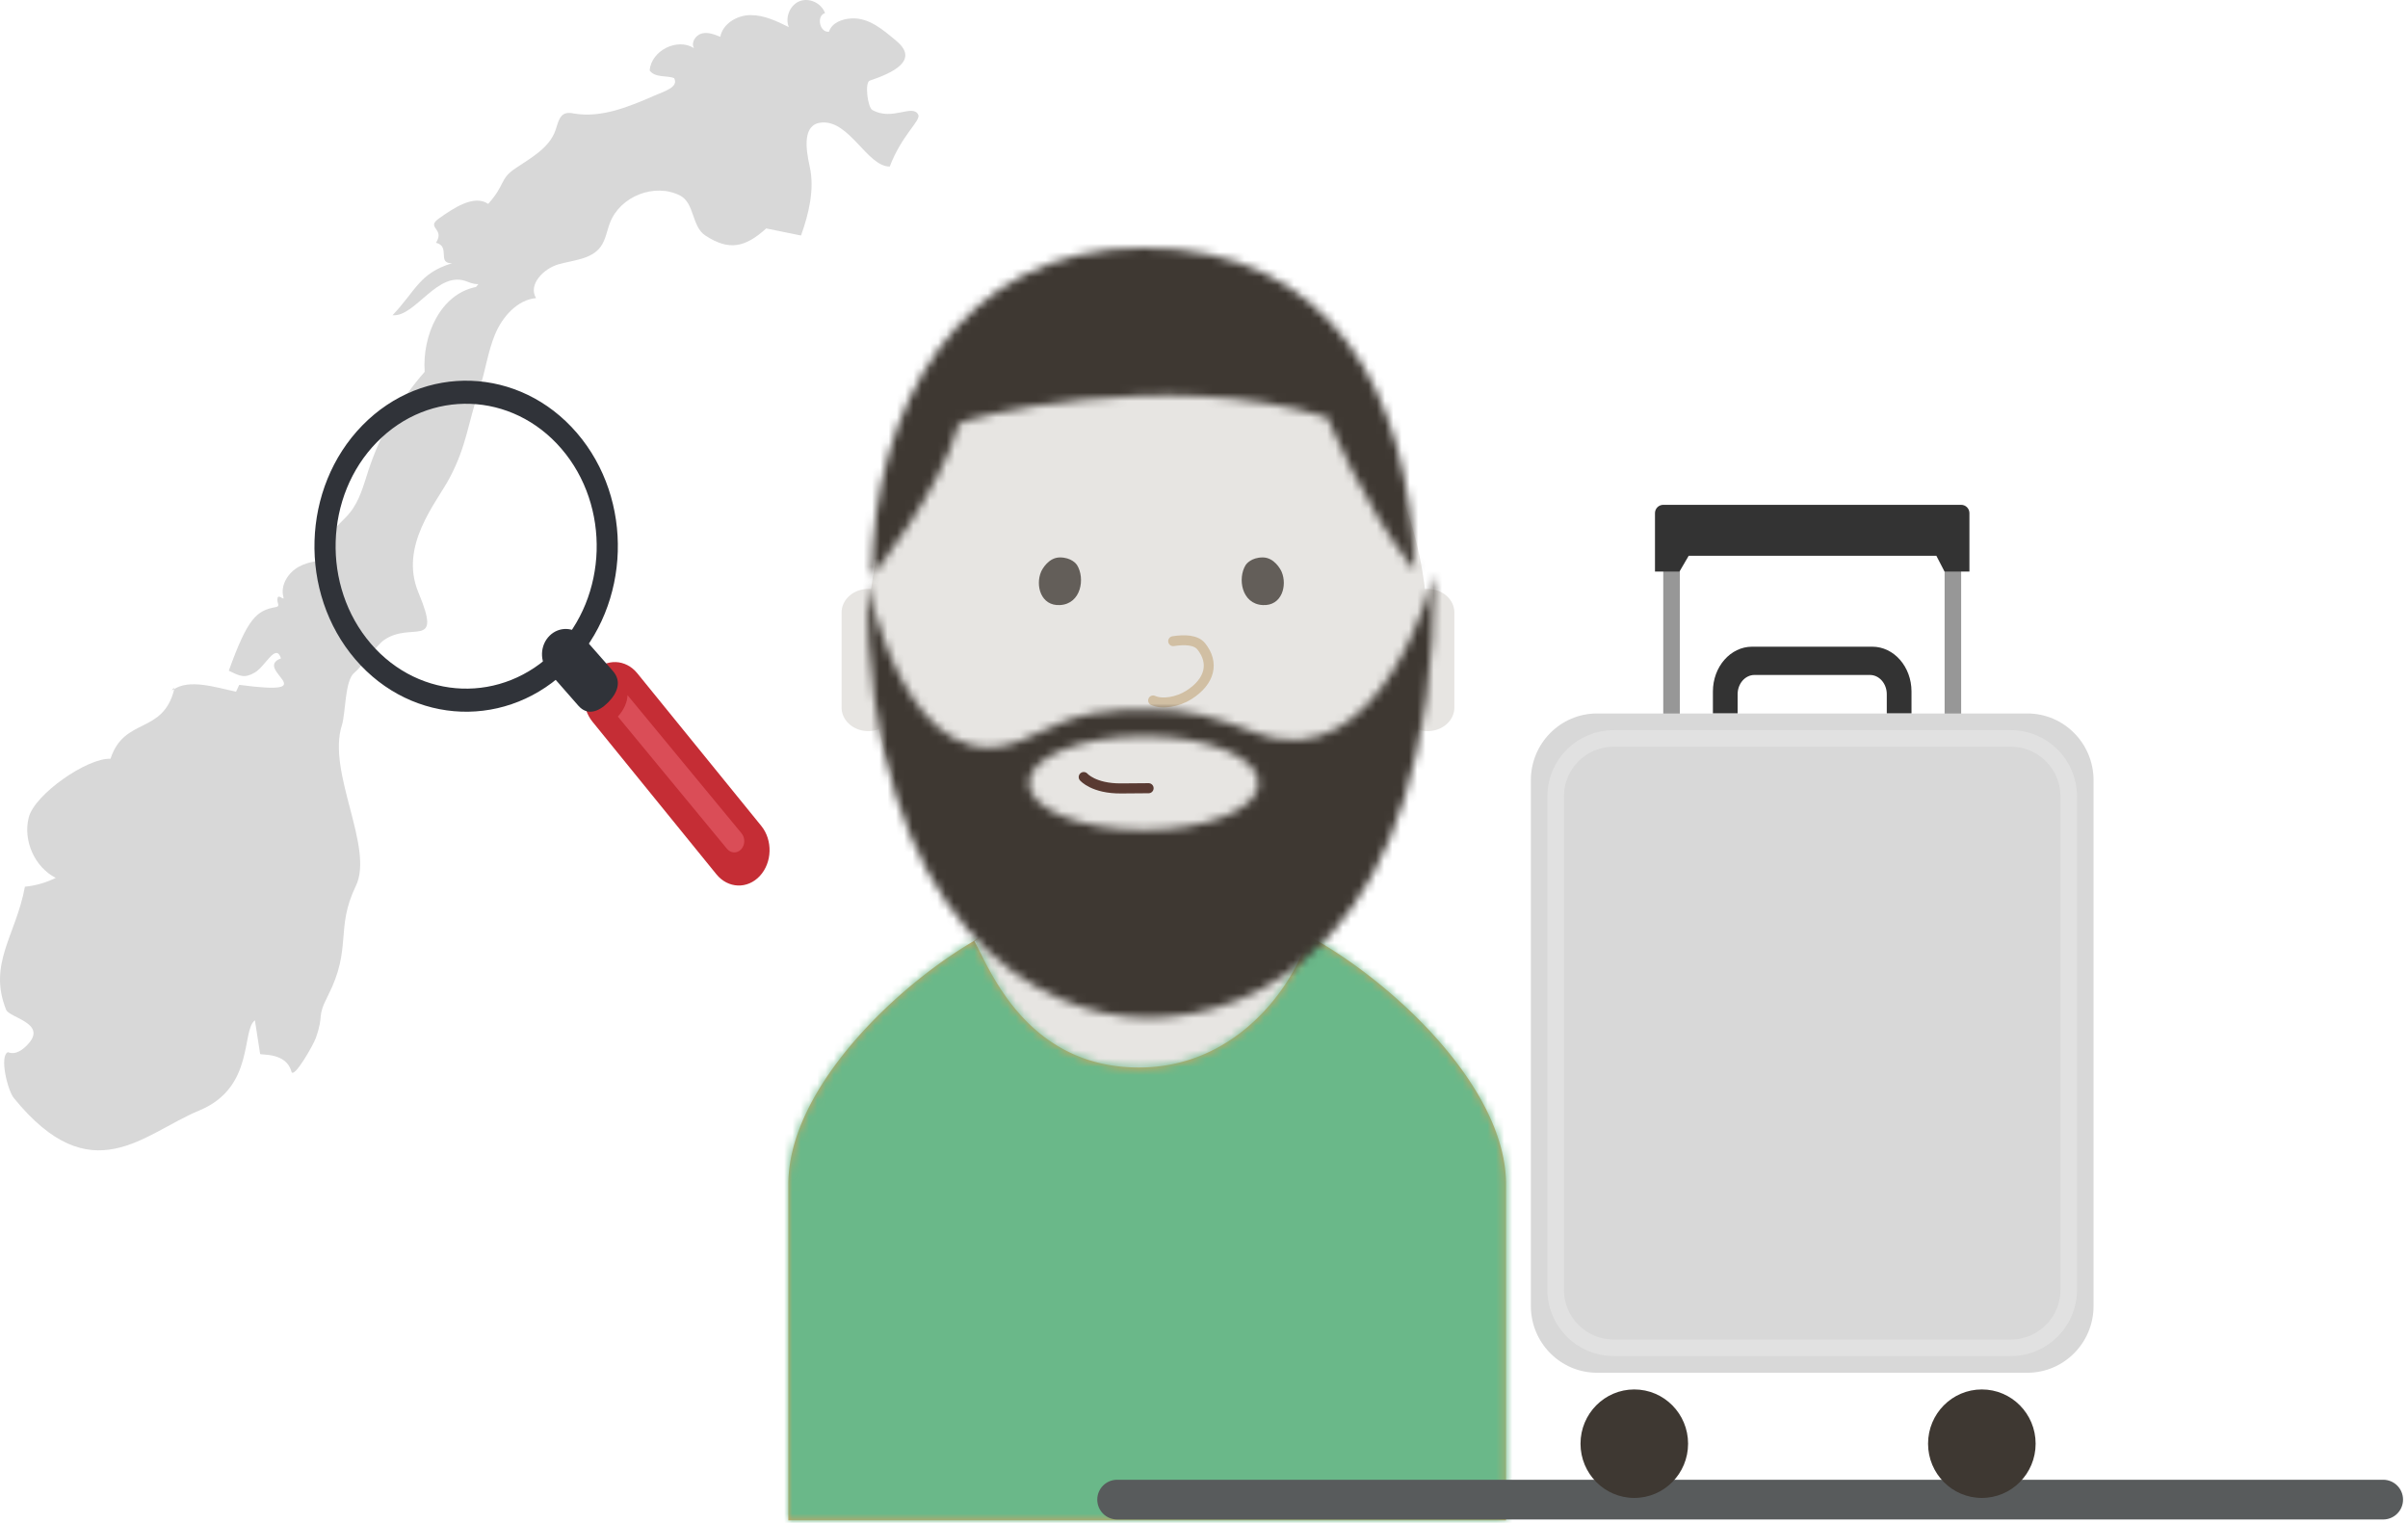 <svg width="291" height="184" xmlns="http://www.w3.org/2000/svg" xmlns:xlink="http://www.w3.org/1999/xlink">
    <defs>
        <path d="M62.126.298c9.63 4.889 24.606 18.134 24.606 30.416v40.588H0V30.714C0 18.864 13.703 6.117 23.223.844c-.482.304-.736.487-.736.487 1.64 2.804 6.049 15.251 19.878 15.251C56.197 16.582 62.64 3.219 62.64.607a42.539 42.539 0 0 0-.514-.31z"
              id="a"/>
        <path d="M66.084 39.002C59.887 31.295 55.55 20.496 55.55 20.496c-19.716-6.169-44.403.191-44.567.796C8.745 29.522.469 39.697.469 39.697.594 19.489 10.952-.04 33.252 0c22.874-.084 32.227 17.81 32.831 39.001z"
              id="c"/>
        <path d="M33.456 30.78c-7.662 0-13.872-2.539-13.872-5.67s6.21-5.67 13.872-5.67 13.872 2.539 13.872 5.67-6.21 5.67-13.872 5.67m13.757-11.679c-5.843-2.16-8.176-2.859-13.016-2.859-4.84 0-8.131.029-14.482 3.24C5.031 26.903 0 .697 0 .697 0 42.476 20.909 53.46 33.976 53.46c13.274 0 34.568-9.592 34.568-53.46 0 0-6.28 24.669-21.331 19.101"
              id="e"/>
    </defs>
    <g fill="none" fill-rule="evenodd">
        <path d="M117.805 113.49c1.644 2.693 6.262 50 20.122 50 13.863 0 20.122-48.187 20.122-50.696-21.225-12.453-40.244.695-40.244.695z"
              fill="#E7E5E2"/>
        <g transform="translate(95.268 112.409)">
            <mask id="b" fill="#fff">
                <use xlink:href="#a"/>
            </mask>
            <use fill="#D8A25D" xlink:href="#a"/>
            <g mask="url(#b)" fill="#6AB889">
                <path d="M-53.003 119.571h202.268v-166H-53.003z"/>
            </g>
        </g>
        <path d="M171.272 88.112c-4.021 16.987-17.064 29.433-32.534 29.433-15.472 0-28.515-12.448-32.534-29.437-.392.149-.823.232-1.278.232-1.776 0-3.22-1.271-3.22-2.846V74.011c0-1.575 1.444-2.847 3.22-2.847.119 0 .236.006.351.017 2.37-19.59 16.447-34.639 33.46-34.639 17.013 0 31.09 15.048 33.461 34.638a3.676 3.676 0 0 1 .337-.015c1.78 0 3.22 1.273 3.22 2.847v11.483c0 1.575-1.44 2.846-3.22 2.846-.449 0-.876-.081-1.264-.228z"
              fill="#E7E5E2"/>
        <path d="M128.103 73.113c-2.339.13-2.993-2.386-2.289-4.027.133-.313.907-1.73 2.277-1.73 1.369 0 1.974.775 2.058.908 1.007 1.601.514 4.708-2.046 4.848M152.589 73.113c2.339.13 2.994-2.386 2.29-4.027-.134-.313-.908-1.73-2.279-1.73-1.369 0-1.974.775-2.058.908-1.007 1.601-.512 4.708 2.046 4.848"
              fill="#635E59"/>
        <path d="M141.773 77.475c1.398-.219 2.761-.166 3.401.634 1.56 1.952 1.112 4.205-1.514 5.869-1.312.831-3.171 1.172-4.311.658"
              stroke="#D1BFA3" stroke-width="1.2" stroke-linecap="round"/>
        <path d="M130.966 93.894s1.193 1.401 4.514 1.374l3.323-.026" stroke="#593A32" stroke-width="1.216"
              stroke-linecap="round"/>
        <g>
            <g transform="translate(104.879 29.946)">
                <mask id="d" fill="#fff">
                    <use xlink:href="#c"/>
                </mask>
                <g mask="url(#d)" fill="#3E3832">
                    <path d="M-21.872-47.968H85.868V82.757H-21.872z"/>
                </g>
            </g>
        </g>
        <g>
            <g transform="translate(104.766 69.515)">
                <mask id="f" fill="#fff">
                    <use xlink:href="#e"/>
                </mask>
                <g mask="url(#f)" fill="#3E3832">
                    <path d="M-21.216-38.88H91.512V88.85H-21.216z"/>
                </g>
            </g>
        </g>
        <path d="M135 181.202h153" stroke="#585B5C" stroke-width="4.8" stroke-linecap="round" stroke-linejoin="round"/>
        <g fill="#D8D8D8" fill-rule="nonzero">
            <path d="M28.471 83.565c-2.292-.47-5.634-1.602-7.547-.214-.4.278.252-.513.126-.043-1.387 5.489-6.034 3.289-7.695 8.373-2.838-.107-9.166 4.293-9.881 7.091-.715 2.798.715 6.002 3.259 7.305-1.156.577-2.439.94-3.721 1.068-1.093 5.895-4.499 9.313-2.271 14.866.379.961 4.878 1.602 2.733 4.058-.673.769-1.577 1.452-2.523 1.068-1.051.491-.021 4.635.715 5.532 9.376 11.555 15.684 4.293 22.411 1.516 6.728-2.777 5.067-9.676 6.728-10.893l.631 4.058c.126.171 3.154-.214 3.784 2.136.252.961 2.649-3.204 2.943-4.058 1.051-2.969.042-2.328 1.472-5.126 2.943-5.767.862-8.074 3.364-13.243 2.249-4.656-3.511-13.713-1.682-19.437.463-1.431.337-5.425 1.514-6.344.757-.577 2.754-3.375 3.532-3.909 3.364-2.392 7.148 1.282 4.205-5.767-2.376-5.681 2.187-10.851 3.784-13.883 2.039-3.866 2.187-6.536 3.574-10.68.736-2.2 1.009-4.486 1.892-6.621.883-2.136 2.691-4.186 4.962-4.4-.988-1.623.904-3.567 2.712-4.08 1.808-.513 3.974-.598 5.088-2.115.61-.833.757-1.922 1.135-2.905 1.24-3.225 5.424-4.849 8.472-3.289 1.766.918 1.388 3.738 3.049 4.827 2.859 1.88 4.814 1.452 7.358-.854l4.205.854c.946-2.627 1.661-5.596 1.051-8.33-.504-2.243-.862-5.105 1.409-5.319 3.406-.32 5.529 5.318 8.262 5.318 1.472-3.845 3.784-5.553 3.448-6.258-.673-1.367-3.132.79-5.55-.577-.568-.32-.946-3.332-.315-3.546 2.733-.918 6.034-2.435 3.238-4.785-1.64-1.367-3.28-2.819-5.403-2.734-1.135.043-2.418.513-2.754 1.602-1.114.171-1.577-1.922-.484-2.243C99.278.393 97.827-.312 96.65.136c-1.177.449-1.808 1.965-1.325 3.14-1.451-.726-2.985-1.452-4.604-1.452-1.619 0-3.364 1.004-3.679 2.627-.715-.299-1.493-.598-2.228-.406-.757.192-1.345 1.111-.946 1.773-2.018-1.282-5.151.278-5.361 2.691.652.94 2.207.577 2.964.94.589 1.089-1.24 1.602-2.355 2.093-3.09 1.346-6.412 2.734-9.734 2.179-.336-.064-.715-.128-1.03-.021-.778.235-.946 1.239-1.219 2.029-.757 2.179-2.985 3.353-4.877 4.635-1.892 1.282-1.156 1.922-3.259 4.272-1.724-1.175-4.205.534-5.908 1.73-1.724 1.196.736 1.196-.399 2.969 1.808.449.063 2.499 1.934 2.478-3.952 1.196-4.331 3.268-7.19 6.28 2.796.235 5.466-5.553 9.04-4.058 2.607 1.089 2.523-1.282 1.051.641-4.289.854-6.517 5.831-6.202 10.252-3.027 3.439-5.34 7.497-6.79 11.876-.589 1.794-1.072 3.716-2.271 5.169-.715.897-1.682 1.581-2.271 2.563-.589.983-.61 2.478.357 3.097-1.451.064-2.964.149-4.247.854-1.282.705-2.249 2.243-1.85 3.652.168.577-.61-.449-.715.149-.105.62.399.961-.21 1.068-2.312.427-3.364 1.282-5.676 7.689 1.325.641 1.871.961 3.154.214 1.282-.748 2.523-3.631 3.154-1.709-3.49 1.324 5.697 4.614-5.046 3.204l-.399.854c-.021-.043-.021-.043-.042-.043z"/>
        </g>
        <g transform="translate(185 61)">
            <path d="M46 25.21h-2.988V22.887c0-1.287-.911-2.33-2.038-2.33H27.028c-1.127 0-2.041 1.043-2.041 2.33V25.21H22v-2.653c0-2.991 2.12-5.415 4.738-5.415H41.262c2.616 0 4.738 2.424 4.738 5.415v2.653z"
                  fill="#333"/>
            <path stroke="#979797" stroke-width="2" d="M17 3.017h34v31.277H17z"/>
            <path d="M68 33.277v63.529c0 4.455-3.582 8.067-8 8.067H8c-4.418 0-8-3.612-8-8.067V33.277c0-4.455 3.582-8.067 8-8.067h52c4.418 0 8 3.612 8 8.067z"
                  fill="#D8D8D8"/>
            <path d="M65 94.857V35.227c0-3.866-3.134-7-7-7H10c-3.866 0-7 3.134-7 7V94.857c0 3.866 3.134 7 7 7h48c3.866 0 7-3.134 7-7z"
                  stroke="#E1E1E1" stroke-width="2"/>
            <path d="M16 0h36c.552 0 1 .448 1 1v7.067h-3.007l-.99-1.914H19.076l-1.117 1.914H15V1c0-.552.448-1 1-1z"
                  fill="#333"/>
            <ellipse fill="#3E3832" cx="12.5" cy="113.445" rx="6.5" ry="6.555"/>
            <ellipse fill="#3E3832" cx="54.5" cy="113.445" rx="6.5" ry="6.555"/>
        </g>
        <g>
            <path d="M91.825 105.844c1.498-1.616 1.573-4.326.171-6.05l-14.981-18.441c-1.402-1.724-3.75-1.813-5.248-.197-1.496 1.616-1.573 4.323-.171 6.048l14.981 18.441c1.402 1.724 3.75 1.816 5.248.199"
                  fill="#C52D35"/>
            <path d="M45.545 53.431c6.352-6.491 16.361-6.131 22.308.799 5.95 6.928 5.622 17.847-.73 24.337-6.354 6.491-16.363 6.134-22.313-.796-5.947-6.93-5.618-17.849.734-24.34m23.325 27.173c7.384-7.543 7.765-20.231.853-28.284-6.914-8.05-18.544-8.466-25.926-.925-7.382 7.543-7.765 20.231-.851 28.284 6.912 8.053 18.542 8.466 25.924.925"
                  fill="#303339"/>
            <path d="M73.478 84.883c1.156-1.153 1.679-2.559.596-3.795l-3.616-4.119c-1.083-1.236-2.895-1.297-4.053-.144-1.153 1.153-1.214 3.089-.13 4.322l3.616 4.122c1.083 1.236 2.432.767 3.587-.386"
                  fill="#303339"/>
            <path d="M75.834 84l13.783 16.694c.457.553.431 1.417-.055 1.935-.487.518-1.249.488-1.706-.062l-13.19-15.98c.8-.882 1.139-1.811 1.168-2.587"
                  fill="#DA4D57"/>
        </g>
    </g>
</svg>
